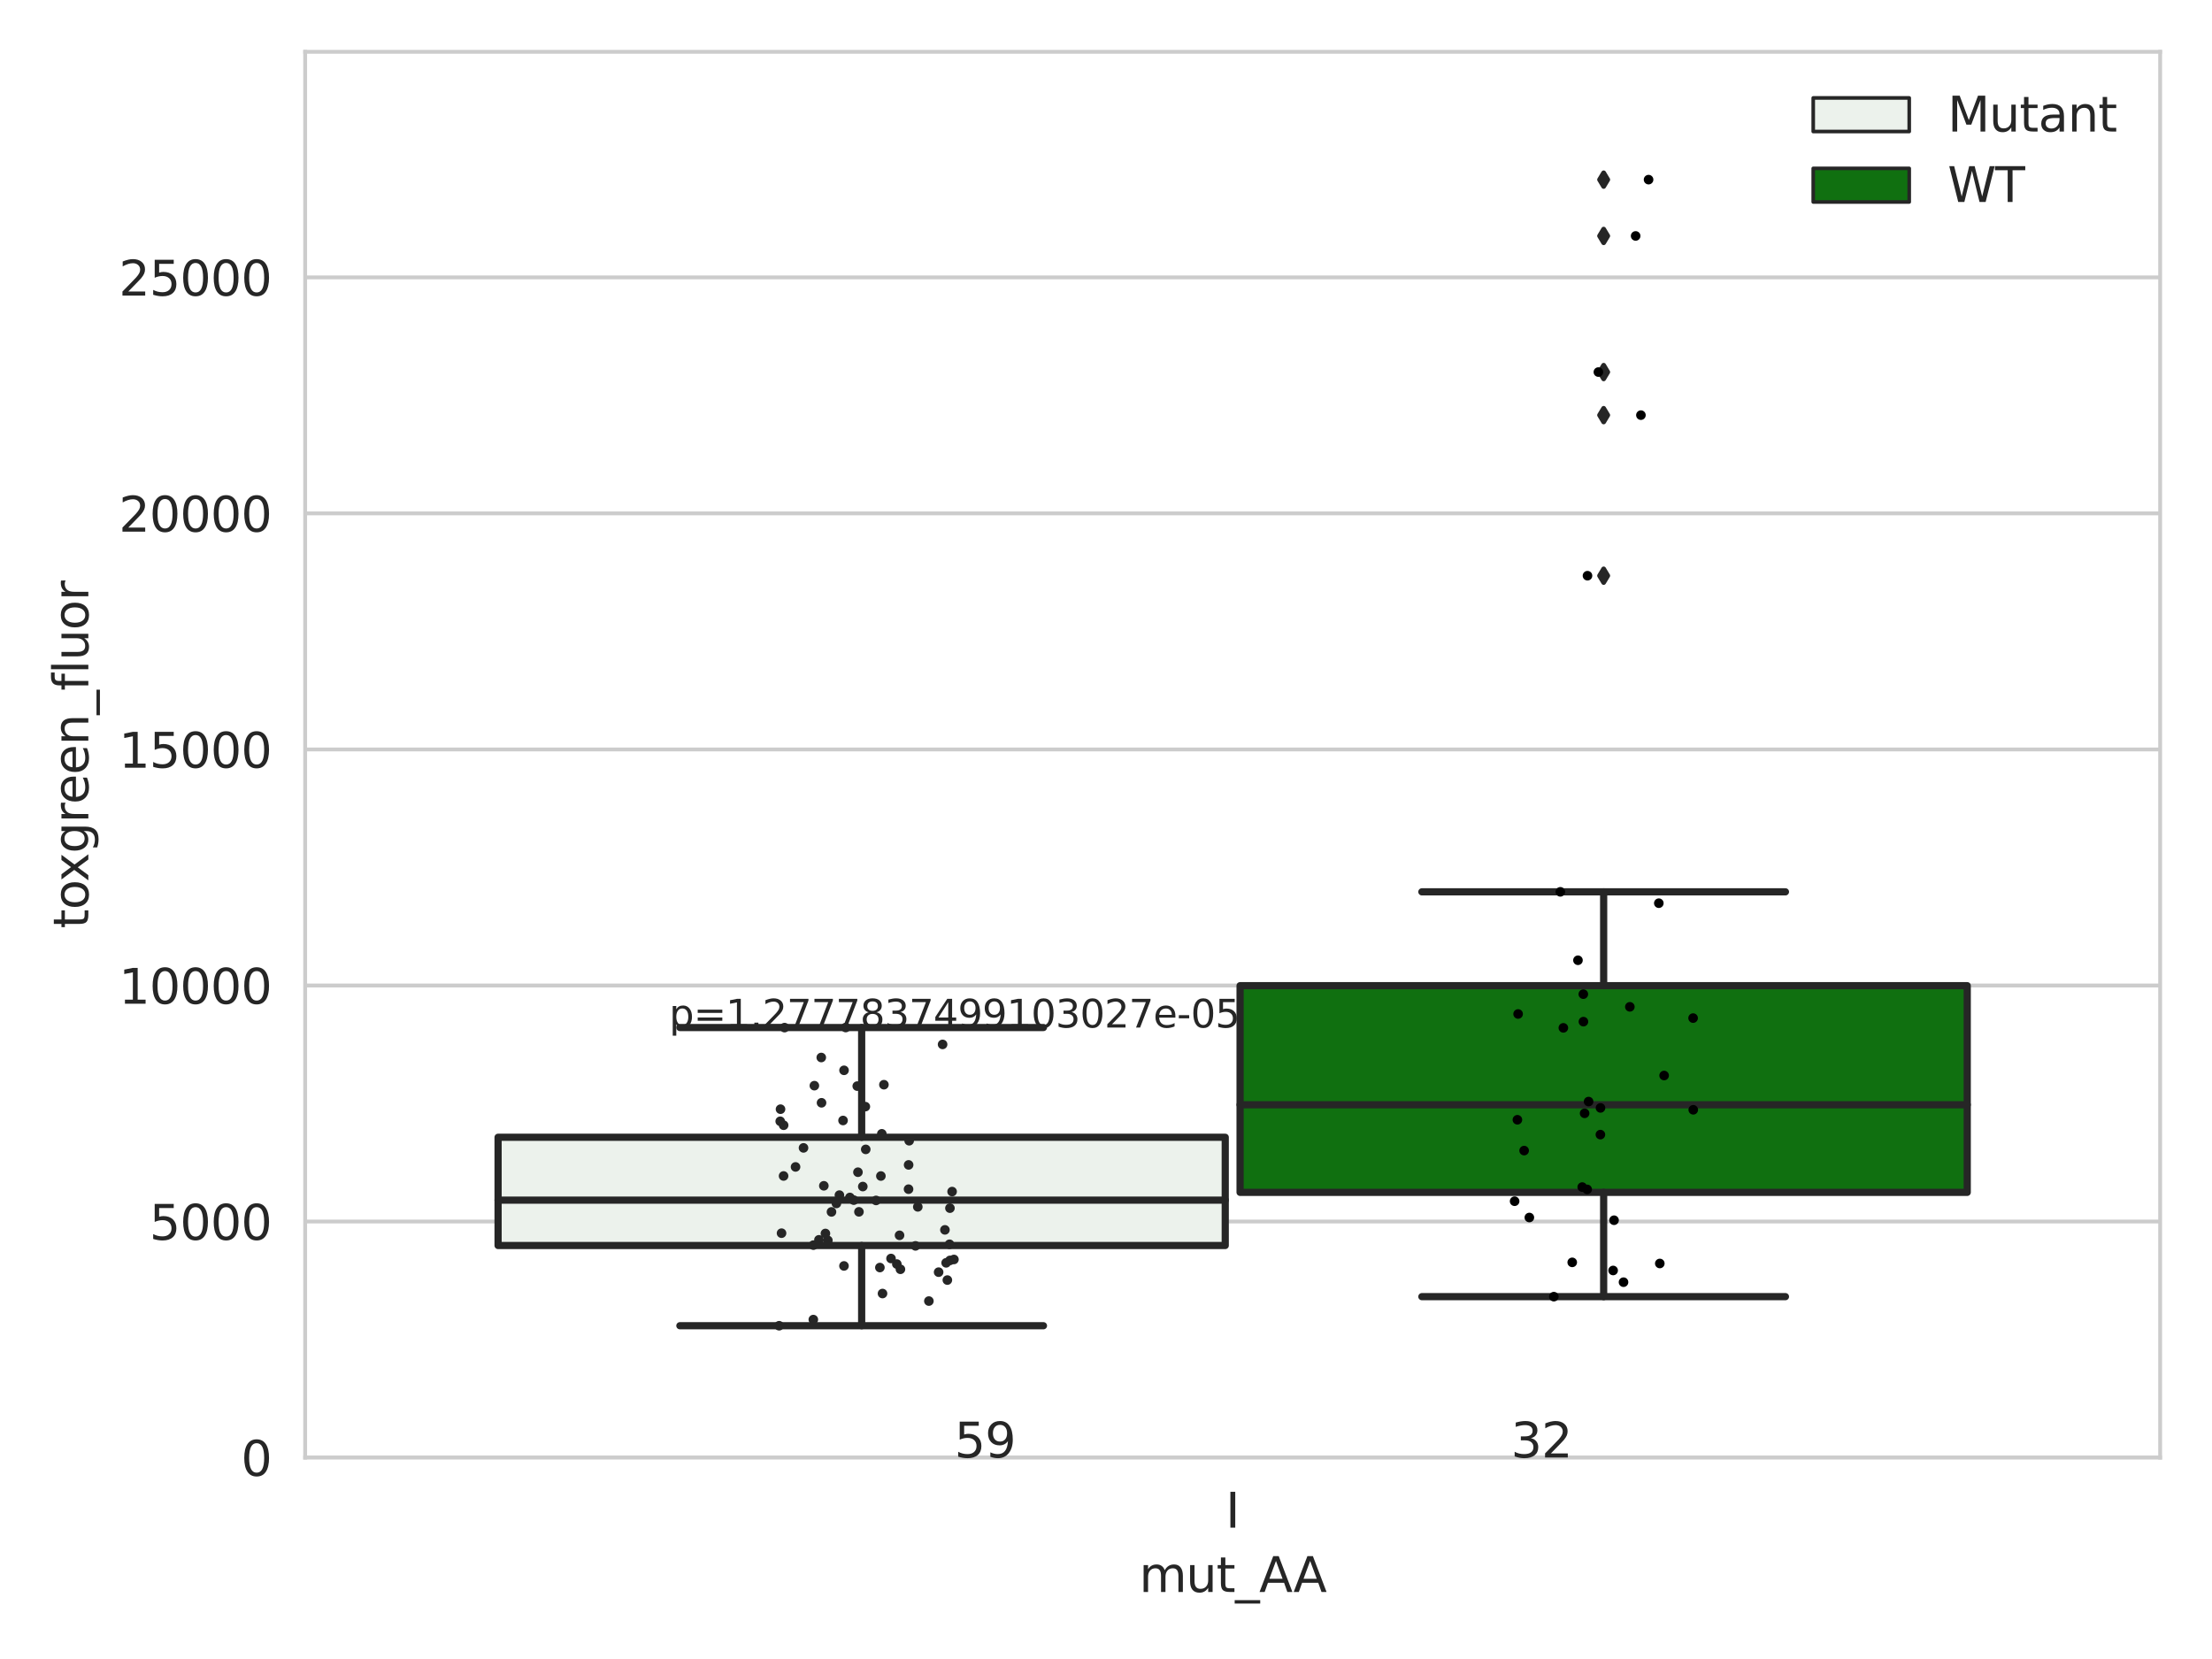 <?xml version="1.0" encoding="utf-8" standalone="no"?>
<!DOCTYPE svg PUBLIC "-//W3C//DTD SVG 1.1//EN"
  "http://www.w3.org/Graphics/SVG/1.1/DTD/svg11.dtd">
<svg xmlns:xlink="http://www.w3.org/1999/xlink" width="460.8pt" height="345.6pt" viewBox="0 0 460.8 345.6" xmlns="http://www.w3.org/2000/svg" version="1.1">
 <defs>
  <style type="text/css">*{stroke-linejoin: round; stroke-linecap: butt}</style>
 </defs>
 <g id="figure_1">
  <g id="patch_1">
   <path d="M 0 345.6 
L 460.8 345.6 
L 460.8 0 
L 0 0 
z
" style="fill: #ffffff"/>
  </g>
  <g id="axes_1">
   <g id="patch_2">
    <path d="M 63.571 303.64 
L 450 303.64 
L 450 10.8 
L 63.571 10.8 
z
" style="fill: #ffffff"/>
   </g>
   <g id="matplotlib.axis_1">
    <g id="xtick_1">
     <g id="text_1">
      <!-- I -->
      <g style="fill: #262626" transform="translate(255.311 318.238)scale(0.1 -0.1)">
       <defs>
        <path id="DejaVuSans-49" d="M 628 4666 
L 1259 4666 
L 1259 0 
L 628 0 
L 628 4666 
z
" transform="scale(0.016)"/>
       </defs>
       <use xlink:href="#DejaVuSans-49"/>
      </g>
     </g>
    </g>
    <g id="text_2">
     <!-- mut_AA -->
     <g style="fill: #262626" transform="translate(237.308 331.638)scale(0.1 -0.1)">
      <defs>
       <path id="DejaVuSans-6d" d="M 3328 2828 
Q 3544 3216 3844 3400 
Q 4144 3584 4550 3584 
Q 5097 3584 5394 3201 
Q 5691 2819 5691 2113 
L 5691 0 
L 5113 0 
L 5113 2094 
Q 5113 2597 4934 2840 
Q 4756 3084 4391 3084 
Q 3944 3084 3684 2787 
Q 3425 2491 3425 1978 
L 3425 0 
L 2847 0 
L 2847 2094 
Q 2847 2600 2669 2842 
Q 2491 3084 2119 3084 
Q 1678 3084 1418 2786 
Q 1159 2488 1159 1978 
L 1159 0 
L 581 0 
L 581 3500 
L 1159 3500 
L 1159 2956 
Q 1356 3278 1631 3431 
Q 1906 3584 2284 3584 
Q 2666 3584 2933 3390 
Q 3200 3197 3328 2828 
z
" transform="scale(0.016)"/>
       <path id="DejaVuSans-75" d="M 544 1381 
L 544 3500 
L 1119 3500 
L 1119 1403 
Q 1119 906 1312 657 
Q 1506 409 1894 409 
Q 2359 409 2629 706 
Q 2900 1003 2900 1516 
L 2900 3500 
L 3475 3500 
L 3475 0 
L 2900 0 
L 2900 538 
Q 2691 219 2414 64 
Q 2138 -91 1772 -91 
Q 1169 -91 856 284 
Q 544 659 544 1381 
z
M 1991 3584 
L 1991 3584 
z
" transform="scale(0.016)"/>
       <path id="DejaVuSans-74" d="M 1172 4494 
L 1172 3500 
L 2356 3500 
L 2356 3053 
L 1172 3053 
L 1172 1153 
Q 1172 725 1289 603 
Q 1406 481 1766 481 
L 2356 481 
L 2356 0 
L 1766 0 
Q 1100 0 847 248 
Q 594 497 594 1153 
L 594 3053 
L 172 3053 
L 172 3500 
L 594 3500 
L 594 4494 
L 1172 4494 
z
" transform="scale(0.016)"/>
       <path id="DejaVuSans-5f" d="M 3263 -1063 
L 3263 -1509 
L -63 -1509 
L -63 -1063 
L 3263 -1063 
z
" transform="scale(0.016)"/>
       <path id="DejaVuSans-41" d="M 2188 4044 
L 1331 1722 
L 3047 1722 
L 2188 4044 
z
M 1831 4666 
L 2547 4666 
L 4325 0 
L 3669 0 
L 3244 1197 
L 1141 1197 
L 716 0 
L 50 0 
L 1831 4666 
z
" transform="scale(0.016)"/>
      </defs>
      <use xlink:href="#DejaVuSans-6d"/>
      <use xlink:href="#DejaVuSans-75" x="97.412"/>
      <use xlink:href="#DejaVuSans-74" x="160.791"/>
      <use xlink:href="#DejaVuSans-5f" x="200"/>
      <use xlink:href="#DejaVuSans-41" x="250"/>
      <use xlink:href="#DejaVuSans-41" x="321.158"/>
     </g>
    </g>
   </g>
   <g id="matplotlib.axis_2">
    <g id="ytick_1">
     <g id="line2d_1">
      <path d="M 63.571 303.64 
L 450 303.64 
" clip-path="url(#pf3b493dd98)" style="fill: none; stroke: #cccccc; stroke-width: 0.8; stroke-linecap: round"/>
     </g>
     <g id="text_3">
      <!-- 0 -->
      <g style="fill: #262626" transform="translate(50.209 307.439)scale(0.1 -0.1)">
       <defs>
        <path id="DejaVuSans-30" d="M 2034 4250 
Q 1547 4250 1301 3770 
Q 1056 3291 1056 2328 
Q 1056 1369 1301 889 
Q 1547 409 2034 409 
Q 2525 409 2770 889 
Q 3016 1369 3016 2328 
Q 3016 3291 2770 3770 
Q 2525 4250 2034 4250 
z
M 2034 4750 
Q 2819 4750 3233 4129 
Q 3647 3509 3647 2328 
Q 3647 1150 3233 529 
Q 2819 -91 2034 -91 
Q 1250 -91 836 529 
Q 422 1150 422 2328 
Q 422 3509 836 4129 
Q 1250 4750 2034 4750 
z
" transform="scale(0.016)"/>
       </defs>
       <use xlink:href="#DejaVuSans-30"/>
      </g>
     </g>
    </g>
    <g id="ytick_2">
     <g id="line2d_2">
      <path d="M 63.571 254.468 
L 450 254.468 
" clip-path="url(#pf3b493dd98)" style="fill: none; stroke: #cccccc; stroke-width: 0.8; stroke-linecap: round"/>
     </g>
     <g id="text_4">
      <!-- 5000 -->
      <g style="fill: #262626" transform="translate(31.121 258.267)scale(0.1 -0.1)">
       <defs>
        <path id="DejaVuSans-35" d="M 691 4666 
L 3169 4666 
L 3169 4134 
L 1269 4134 
L 1269 2991 
Q 1406 3038 1543 3061 
Q 1681 3084 1819 3084 
Q 2600 3084 3056 2656 
Q 3513 2228 3513 1497 
Q 3513 744 3044 326 
Q 2575 -91 1722 -91 
Q 1428 -91 1123 -41 
Q 819 9 494 109 
L 494 744 
Q 775 591 1075 516 
Q 1375 441 1709 441 
Q 2250 441 2565 725 
Q 2881 1009 2881 1497 
Q 2881 1984 2565 2268 
Q 2250 2553 1709 2553 
Q 1456 2553 1204 2497 
Q 953 2441 691 2322 
L 691 4666 
z
" transform="scale(0.016)"/>
       </defs>
       <use xlink:href="#DejaVuSans-35"/>
       <use xlink:href="#DejaVuSans-30" x="63.623"/>
       <use xlink:href="#DejaVuSans-30" x="127.246"/>
       <use xlink:href="#DejaVuSans-30" x="190.869"/>
      </g>
     </g>
    </g>
    <g id="ytick_3">
     <g id="line2d_3">
      <path d="M 63.571 205.296 
L 450 205.296 
" clip-path="url(#pf3b493dd98)" style="fill: none; stroke: #cccccc; stroke-width: 0.8; stroke-linecap: round"/>
     </g>
     <g id="text_5">
      <!-- 10000 -->
      <g style="fill: #262626" transform="translate(24.759 209.095)scale(0.1 -0.1)">
       <defs>
        <path id="DejaVuSans-31" d="M 794 531 
L 1825 531 
L 1825 4091 
L 703 3866 
L 703 4441 
L 1819 4666 
L 2450 4666 
L 2450 531 
L 3481 531 
L 3481 0 
L 794 0 
L 794 531 
z
" transform="scale(0.016)"/>
       </defs>
       <use xlink:href="#DejaVuSans-31"/>
       <use xlink:href="#DejaVuSans-30" x="63.623"/>
       <use xlink:href="#DejaVuSans-30" x="127.246"/>
       <use xlink:href="#DejaVuSans-30" x="190.869"/>
       <use xlink:href="#DejaVuSans-30" x="254.492"/>
      </g>
     </g>
    </g>
    <g id="ytick_4">
     <g id="line2d_4">
      <path d="M 63.571 156.124 
L 450 156.124 
" clip-path="url(#pf3b493dd98)" style="fill: none; stroke: #cccccc; stroke-width: 0.8; stroke-linecap: round"/>
     </g>
     <g id="text_6">
      <!-- 15000 -->
      <g style="fill: #262626" transform="translate(24.759 159.923)scale(0.1 -0.1)">
       <use xlink:href="#DejaVuSans-31"/>
       <use xlink:href="#DejaVuSans-35" x="63.623"/>
       <use xlink:href="#DejaVuSans-30" x="127.246"/>
       <use xlink:href="#DejaVuSans-30" x="190.869"/>
       <use xlink:href="#DejaVuSans-30" x="254.492"/>
      </g>
     </g>
    </g>
    <g id="ytick_5">
     <g id="line2d_5">
      <path d="M 63.571 106.952 
L 450 106.952 
" clip-path="url(#pf3b493dd98)" style="fill: none; stroke: #cccccc; stroke-width: 0.8; stroke-linecap: round"/>
     </g>
     <g id="text_7">
      <!-- 20000 -->
      <g style="fill: #262626" transform="translate(24.759 110.751)scale(0.1 -0.1)">
       <defs>
        <path id="DejaVuSans-32" d="M 1228 531 
L 3431 531 
L 3431 0 
L 469 0 
L 469 531 
Q 828 903 1448 1529 
Q 2069 2156 2228 2338 
Q 2531 2678 2651 2914 
Q 2772 3150 2772 3378 
Q 2772 3750 2511 3984 
Q 2250 4219 1831 4219 
Q 1534 4219 1204 4116 
Q 875 4013 500 3803 
L 500 4441 
Q 881 4594 1212 4672 
Q 1544 4750 1819 4750 
Q 2544 4750 2975 4387 
Q 3406 4025 3406 3419 
Q 3406 3131 3298 2873 
Q 3191 2616 2906 2266 
Q 2828 2175 2409 1742 
Q 1991 1309 1228 531 
z
" transform="scale(0.016)"/>
       </defs>
       <use xlink:href="#DejaVuSans-32"/>
       <use xlink:href="#DejaVuSans-30" x="63.623"/>
       <use xlink:href="#DejaVuSans-30" x="127.246"/>
       <use xlink:href="#DejaVuSans-30" x="190.869"/>
       <use xlink:href="#DejaVuSans-30" x="254.492"/>
      </g>
     </g>
    </g>
    <g id="ytick_6">
     <g id="line2d_6">
      <path d="M 63.571 57.78 
L 450 57.78 
" clip-path="url(#pf3b493dd98)" style="fill: none; stroke: #cccccc; stroke-width: 0.8; stroke-linecap: round"/>
     </g>
     <g id="text_8">
      <!-- 25000 -->
      <g style="fill: #262626" transform="translate(24.759 61.58)scale(0.1 -0.1)">
       <use xlink:href="#DejaVuSans-32"/>
       <use xlink:href="#DejaVuSans-35" x="63.623"/>
       <use xlink:href="#DejaVuSans-30" x="127.246"/>
       <use xlink:href="#DejaVuSans-30" x="190.869"/>
       <use xlink:href="#DejaVuSans-30" x="254.492"/>
      </g>
     </g>
    </g>
    <g id="text_9">
     <!-- toxgreen_fluor -->
     <g style="fill: #262626" transform="translate(18.401 193.415)rotate(-90)scale(0.1 -0.1)">
      <defs>
       <path id="DejaVuSans-6f" d="M 1959 3097 
Q 1497 3097 1228 2736 
Q 959 2375 959 1747 
Q 959 1119 1226 758 
Q 1494 397 1959 397 
Q 2419 397 2687 759 
Q 2956 1122 2956 1747 
Q 2956 2369 2687 2733 
Q 2419 3097 1959 3097 
z
M 1959 3584 
Q 2709 3584 3137 3096 
Q 3566 2609 3566 1747 
Q 3566 888 3137 398 
Q 2709 -91 1959 -91 
Q 1206 -91 779 398 
Q 353 888 353 1747 
Q 353 2609 779 3096 
Q 1206 3584 1959 3584 
z
" transform="scale(0.016)"/>
       <path id="DejaVuSans-78" d="M 3513 3500 
L 2247 1797 
L 3578 0 
L 2900 0 
L 1881 1375 
L 863 0 
L 184 0 
L 1544 1831 
L 300 3500 
L 978 3500 
L 1906 2253 
L 2834 3500 
L 3513 3500 
z
" transform="scale(0.016)"/>
       <path id="DejaVuSans-67" d="M 2906 1791 
Q 2906 2416 2648 2759 
Q 2391 3103 1925 3103 
Q 1463 3103 1205 2759 
Q 947 2416 947 1791 
Q 947 1169 1205 825 
Q 1463 481 1925 481 
Q 2391 481 2648 825 
Q 2906 1169 2906 1791 
z
M 3481 434 
Q 3481 -459 3084 -895 
Q 2688 -1331 1869 -1331 
Q 1566 -1331 1297 -1286 
Q 1028 -1241 775 -1147 
L 775 -588 
Q 1028 -725 1275 -790 
Q 1522 -856 1778 -856 
Q 2344 -856 2625 -561 
Q 2906 -266 2906 331 
L 2906 616 
Q 2728 306 2450 153 
Q 2172 0 1784 0 
Q 1141 0 747 490 
Q 353 981 353 1791 
Q 353 2603 747 3093 
Q 1141 3584 1784 3584 
Q 2172 3584 2450 3431 
Q 2728 3278 2906 2969 
L 2906 3500 
L 3481 3500 
L 3481 434 
z
" transform="scale(0.016)"/>
       <path id="DejaVuSans-72" d="M 2631 2963 
Q 2534 3019 2420 3045 
Q 2306 3072 2169 3072 
Q 1681 3072 1420 2755 
Q 1159 2438 1159 1844 
L 1159 0 
L 581 0 
L 581 3500 
L 1159 3500 
L 1159 2956 
Q 1341 3275 1631 3429 
Q 1922 3584 2338 3584 
Q 2397 3584 2469 3576 
Q 2541 3569 2628 3553 
L 2631 2963 
z
" transform="scale(0.016)"/>
       <path id="DejaVuSans-65" d="M 3597 1894 
L 3597 1613 
L 953 1613 
Q 991 1019 1311 708 
Q 1631 397 2203 397 
Q 2534 397 2845 478 
Q 3156 559 3463 722 
L 3463 178 
Q 3153 47 2828 -22 
Q 2503 -91 2169 -91 
Q 1331 -91 842 396 
Q 353 884 353 1716 
Q 353 2575 817 3079 
Q 1281 3584 2069 3584 
Q 2775 3584 3186 3129 
Q 3597 2675 3597 1894 
z
M 3022 2063 
Q 3016 2534 2758 2815 
Q 2500 3097 2075 3097 
Q 1594 3097 1305 2825 
Q 1016 2553 972 2059 
L 3022 2063 
z
" transform="scale(0.016)"/>
       <path id="DejaVuSans-6e" d="M 3513 2113 
L 3513 0 
L 2938 0 
L 2938 2094 
Q 2938 2591 2744 2837 
Q 2550 3084 2163 3084 
Q 1697 3084 1428 2787 
Q 1159 2491 1159 1978 
L 1159 0 
L 581 0 
L 581 3500 
L 1159 3500 
L 1159 2956 
Q 1366 3272 1645 3428 
Q 1925 3584 2291 3584 
Q 2894 3584 3203 3211 
Q 3513 2838 3513 2113 
z
" transform="scale(0.016)"/>
       <path id="DejaVuSans-66" d="M 2375 4863 
L 2375 4384 
L 1825 4384 
Q 1516 4384 1395 4259 
Q 1275 4134 1275 3809 
L 1275 3500 
L 2222 3500 
L 2222 3053 
L 1275 3053 
L 1275 0 
L 697 0 
L 697 3053 
L 147 3053 
L 147 3500 
L 697 3500 
L 697 3744 
Q 697 4328 969 4595 
Q 1241 4863 1831 4863 
L 2375 4863 
z
" transform="scale(0.016)"/>
       <path id="DejaVuSans-6c" d="M 603 4863 
L 1178 4863 
L 1178 0 
L 603 0 
L 603 4863 
z
" transform="scale(0.016)"/>
      </defs>
      <use xlink:href="#DejaVuSans-74"/>
      <use xlink:href="#DejaVuSans-6f" x="39.209"/>
      <use xlink:href="#DejaVuSans-78" x="97.266"/>
      <use xlink:href="#DejaVuSans-67" x="156.445"/>
      <use xlink:href="#DejaVuSans-72" x="219.922"/>
      <use xlink:href="#DejaVuSans-65" x="258.785"/>
      <use xlink:href="#DejaVuSans-65" x="320.309"/>
      <use xlink:href="#DejaVuSans-6e" x="381.832"/>
      <use xlink:href="#DejaVuSans-5f" x="445.211"/>
      <use xlink:href="#DejaVuSans-66" x="495.211"/>
      <use xlink:href="#DejaVuSans-6c" x="530.416"/>
      <use xlink:href="#DejaVuSans-75" x="558.199"/>
      <use xlink:href="#DejaVuSans-6f" x="621.578"/>
      <use xlink:href="#DejaVuSans-72" x="682.76"/>
     </g>
    </g>
   </g>
   <g id="patch_3">
    <path d="M 103.76 259.462 
L 255.24 259.462 
L 255.24 236.916 
L 103.76 236.916 
L 103.76 259.462 
z
" clip-path="url(#pf3b493dd98)" style="fill: #ecf2ec; stroke: #262626; stroke-width: 1.5; stroke-linejoin: miter"/>
   </g>
   <g id="patch_4">
    <path d="M 258.331 248.389 
L 409.811 248.389 
L 409.811 205.337 
L 258.331 205.337 
L 258.331 248.389 
z
" clip-path="url(#pf3b493dd98)" style="fill: #107010; stroke: #262626; stroke-width: 1.5; stroke-linejoin: miter"/>
   </g>
   <g id="patch_5">
    <path d="M 256.786 303.64 
L 256.786 303.64 
L 256.786 303.64 
L 256.786 303.64 
z
" clip-path="url(#pf3b493dd98)" style="fill: #ecf2ec; stroke: #262626; stroke-width: 0.75; stroke-linejoin: miter"/>
   </g>
   <g id="patch_6">
    <path d="M 256.786 303.64 
L 256.786 303.64 
L 256.786 303.64 
L 256.786 303.64 
z
" clip-path="url(#pf3b493dd98)" style="fill: #107010; stroke: #262626; stroke-width: 0.75; stroke-linejoin: miter"/>
   </g>
   <g id="PathCollection_1"/>
   <g id="PathCollection_2"/>
   <g id="line2d_7">
    <path d="M 179.5 259.462 
L 179.5 276.173 
" clip-path="url(#pf3b493dd98)" style="fill: none; stroke: #262626; stroke-width: 1.5; stroke-linecap: round"/>
   </g>
   <g id="line2d_8">
    <path d="M 179.5 236.916 
L 179.5 214.052 
" clip-path="url(#pf3b493dd98)" style="fill: none; stroke: #262626; stroke-width: 1.5; stroke-linecap: round"/>
   </g>
   <g id="line2d_9">
    <path d="M 141.63 276.173 
L 217.37 276.173 
" clip-path="url(#pf3b493dd98)" style="fill: none; stroke: #262626; stroke-width: 1.5; stroke-linecap: round"/>
   </g>
   <g id="line2d_10">
    <path d="M 141.63 214.052 
L 217.37 214.052 
" clip-path="url(#pf3b493dd98)" style="fill: none; stroke: #262626; stroke-width: 1.5; stroke-linecap: round"/>
   </g>
   <g id="line2d_11"/>
   <g id="line2d_12">
    <path d="M 334.071 248.389 
L 334.071 270.116 
" clip-path="url(#pf3b493dd98)" style="fill: none; stroke: #262626; stroke-width: 1.5; stroke-linecap: round"/>
   </g>
   <g id="line2d_13">
    <path d="M 334.071 205.337 
L 334.071 185.786 
" clip-path="url(#pf3b493dd98)" style="fill: none; stroke: #262626; stroke-width: 1.5; stroke-linecap: round"/>
   </g>
   <g id="line2d_14">
    <path d="M 296.201 270.116 
L 371.941 270.116 
" clip-path="url(#pf3b493dd98)" style="fill: none; stroke: #262626; stroke-width: 1.5; stroke-linecap: round"/>
   </g>
   <g id="line2d_15">
    <path d="M 296.201 185.786 
L 371.941 185.786 
" clip-path="url(#pf3b493dd98)" style="fill: none; stroke: #262626; stroke-width: 1.5; stroke-linecap: round"/>
   </g>
   <g id="line2d_16">
    <defs>
     <path id="m35b96ad256" d="M -0 1.414 
L 0.849 0 
L 0 -1.414 
L -0.849 -0 
z
" style="stroke: #262626; stroke-linejoin: miter"/>
    </defs>
    <g clip-path="url(#pf3b493dd98)">
     <use xlink:href="#m35b96ad256" x="334.071" y="77.508" style="fill: #262626; stroke: #262626; stroke-linejoin: miter"/>
     <use xlink:href="#m35b96ad256" x="334.071" y="86.48" style="fill: #262626; stroke: #262626; stroke-linejoin: miter"/>
     <use xlink:href="#m35b96ad256" x="334.071" y="49.151" style="fill: #262626; stroke: #262626; stroke-linejoin: miter"/>
     <use xlink:href="#m35b96ad256" x="334.071" y="119.93" style="fill: #262626; stroke: #262626; stroke-linejoin: miter"/>
     <use xlink:href="#m35b96ad256" x="334.071" y="37.422" style="fill: #262626; stroke: #262626; stroke-linejoin: miter"/>
    </g>
   </g>
   <g id="line2d_17">
    <path d="M 103.76 250.008 
L 255.24 250.008 
" clip-path="url(#pf3b493dd98)" style="fill: none; stroke: #262626; stroke-width: 1.5; stroke-linecap: round"/>
   </g>
   <g id="line2d_18">
    <path d="M 258.331 230.137 
L 409.811 230.137 
" clip-path="url(#pf3b493dd98)" style="fill: none; stroke: #262626; stroke-width: 1.5; stroke-linecap: round"/>
   </g>
   <g id="patch_7">
    <path d="M 63.571 303.64 
L 63.571 10.8 
" style="fill: none; stroke: #cccccc; stroke-width: 0.8; stroke-linejoin: miter; stroke-linecap: square"/>
   </g>
   <g id="patch_8">
    <path d="M 450 303.64 
L 450 10.8 
" style="fill: none; stroke: #cccccc; stroke-width: 0.8; stroke-linejoin: miter; stroke-linecap: square"/>
   </g>
   <g id="patch_9">
    <path d="M 63.571 303.64 
L 450 303.64 
" style="fill: none; stroke: #cccccc; stroke-width: 0.8; stroke-linejoin: miter; stroke-linecap: square"/>
   </g>
   <g id="patch_10">
    <path d="M 63.571 10.8 
L 450 10.8 
" style="fill: none; stroke: #cccccc; stroke-width: 0.8; stroke-linejoin: miter; stroke-linecap: square"/>
   </g>
   <g id="PathCollection_3">
    <defs>
     <path id="C0_0_5a5bddf998" d="M 0 1 
C 0.265 1 0.52 0.895 0.707 0.707 
C 0.895 0.52 1 0.265 1 -0 
C 1 -0.265 0.895 -0.52 0.707 -0.707 
C 0.52 -0.895 0.265 -1 0 -1 
C -0.265 -1 -0.52 -0.895 -0.707 -0.707 
C -0.895 -0.52 -1 -0.265 -1 0 
C -1 0.265 -0.895 0.52 -0.707 0.707 
C -0.52 0.895 -0.265 1 0 1 
z
"/>
    </defs>
    <g clip-path="url(#pf3b493dd98)">
     <use xlink:href="#C0_0_5a5bddf998" x="171.14" y="229.732" style="fill: #262626"/>
    </g>
    <g clip-path="url(#pf3b493dd98)">
     <use xlink:href="#C0_0_5a5bddf998" x="183.845" y="269.466" style="fill: #262626"/>
    </g>
    <g clip-path="url(#pf3b493dd98)">
     <use xlink:href="#C0_0_5a5bddf998" x="177.046" y="249.455" style="fill: #262626"/>
    </g>
    <g clip-path="url(#pf3b493dd98)">
     <use xlink:href="#C0_0_5a5bddf998" x="195.533" y="265.014" style="fill: #262626"/>
    </g>
    <g clip-path="url(#pf3b493dd98)">
     <use xlink:href="#C0_0_5a5bddf998" x="196.359" y="217.57" style="fill: #262626"/>
    </g>
    <g clip-path="url(#pf3b493dd98)">
     <use xlink:href="#C0_0_5a5bddf998" x="185.615" y="262.169" style="fill: #262626"/>
    </g>
    <g clip-path="url(#pf3b493dd98)">
     <use xlink:href="#C0_0_5a5bddf998" x="169.447" y="259.383" style="fill: #262626"/>
    </g>
    <g clip-path="url(#pf3b493dd98)">
     <use xlink:href="#C0_0_5a5bddf998" x="189.268" y="247.727" style="fill: #262626"/>
    </g>
    <g clip-path="url(#pf3b493dd98)">
     <use xlink:href="#C0_0_5a5bddf998" x="197.1" y="263.071" style="fill: #262626"/>
    </g>
    <g clip-path="url(#pf3b493dd98)">
     <use xlink:href="#C0_0_5a5bddf998" x="189.397" y="237.638" style="fill: #262626"/>
    </g>
    <g clip-path="url(#pf3b493dd98)">
     <use xlink:href="#C0_0_5a5bddf998" x="186.825" y="263.323" style="fill: #262626"/>
    </g>
    <g clip-path="url(#pf3b493dd98)">
     <use xlink:href="#C0_0_5a5bddf998" x="197.89" y="251.678" style="fill: #262626"/>
    </g>
    <g clip-path="url(#pf3b493dd98)">
     <use xlink:href="#C0_0_5a5bddf998" x="175.828" y="222.967" style="fill: #262626"/>
    </g>
    <g clip-path="url(#pf3b493dd98)">
     <use xlink:href="#C0_0_5a5bddf998" x="174.866" y="248.964" style="fill: #262626"/>
    </g>
    <g clip-path="url(#pf3b493dd98)">
     <use xlink:href="#C0_0_5a5bddf998" x="172.462" y="258.4" style="fill: #262626"/>
    </g>
    <g clip-path="url(#pf3b493dd98)">
     <use xlink:href="#C0_0_5a5bddf998" x="178.582" y="226.255" style="fill: #262626"/>
    </g>
    <g clip-path="url(#pf3b493dd98)">
     <use xlink:href="#C0_0_5a5bddf998" x="183.697" y="236.193" style="fill: #262626"/>
    </g>
    <g clip-path="url(#pf3b493dd98)">
     <use xlink:href="#C0_0_5a5bddf998" x="163.247" y="234.407" style="fill: #262626"/>
    </g>
    <g clip-path="url(#pf3b493dd98)">
     <use xlink:href="#C0_0_5a5bddf998" x="174.241" y="250.7" style="fill: #262626"/>
    </g>
    <g clip-path="url(#pf3b493dd98)">
     <use xlink:href="#C0_0_5a5bddf998" x="162.535" y="233.584" style="fill: #262626"/>
    </g>
    <g clip-path="url(#pf3b493dd98)">
     <use xlink:href="#C0_0_5a5bddf998" x="180.349" y="239.437" style="fill: #262626"/>
    </g>
    <g clip-path="url(#pf3b493dd98)">
     <use xlink:href="#C0_0_5a5bddf998" x="197.352" y="266.663" style="fill: #262626"/>
    </g>
    <g clip-path="url(#pf3b493dd98)">
     <use xlink:href="#C0_0_5a5bddf998" x="187.391" y="257.341" style="fill: #262626"/>
    </g>
    <g clip-path="url(#pf3b493dd98)">
     <use xlink:href="#C0_0_5a5bddf998" x="179.738" y="247.179" style="fill: #262626"/>
    </g>
    <g clip-path="url(#pf3b493dd98)">
     <use xlink:href="#C0_0_5a5bddf998" x="196.846" y="256.203" style="fill: #262626"/>
    </g>
    <g clip-path="url(#pf3b493dd98)">
     <use xlink:href="#C0_0_5a5bddf998" x="180.269" y="230.53" style="fill: #262626"/>
    </g>
    <g clip-path="url(#pf3b493dd98)">
     <use xlink:href="#C0_0_5a5bddf998" x="167.387" y="239.124" style="fill: #262626"/>
    </g>
    <g clip-path="url(#pf3b493dd98)">
     <use xlink:href="#C0_0_5a5bddf998" x="175.622" y="233.418" style="fill: #262626"/>
    </g>
    <g clip-path="url(#pf3b493dd98)">
     <use xlink:href="#C0_0_5a5bddf998" x="162.596" y="231.064" style="fill: #262626"/>
    </g>
    <g clip-path="url(#pf3b493dd98)">
     <use xlink:href="#C0_0_5a5bddf998" x="169.649" y="226.163" style="fill: #262626"/>
    </g>
    <g clip-path="url(#pf3b493dd98)">
     <use xlink:href="#C0_0_5a5bddf998" x="183.296" y="264.053" style="fill: #262626"/>
    </g>
    <g clip-path="url(#pf3b493dd98)">
     <use xlink:href="#C0_0_5a5bddf998" x="171.622" y="247.023" style="fill: #262626"/>
    </g>
    <g clip-path="url(#pf3b493dd98)">
     <use xlink:href="#C0_0_5a5bddf998" x="171.087" y="220.296" style="fill: #262626"/>
    </g>
    <g clip-path="url(#pf3b493dd98)">
     <use xlink:href="#C0_0_5a5bddf998" x="170.602" y="258.277" style="fill: #262626"/>
    </g>
    <g clip-path="url(#pf3b493dd98)">
     <use xlink:href="#C0_0_5a5bddf998" x="187.577" y="264.414" style="fill: #262626"/>
    </g>
    <g clip-path="url(#pf3b493dd98)">
     <use xlink:href="#C0_0_5a5bddf998" x="171.952" y="256.954" style="fill: #262626"/>
    </g>
    <g clip-path="url(#pf3b493dd98)">
     <use xlink:href="#C0_0_5a5bddf998" x="163.234" y="244.977" style="fill: #262626"/>
    </g>
    <g clip-path="url(#pf3b493dd98)">
     <use xlink:href="#C0_0_5a5bddf998" x="190.713" y="259.54" style="fill: #262626"/>
    </g>
    <g clip-path="url(#pf3b493dd98)">
     <use xlink:href="#C0_0_5a5bddf998" x="175.817" y="263.716" style="fill: #262626"/>
    </g>
    <g clip-path="url(#pf3b493dd98)">
     <use xlink:href="#C0_0_5a5bddf998" x="169.431" y="274.893" style="fill: #262626"/>
    </g>
    <g clip-path="url(#pf3b493dd98)">
     <use xlink:href="#C0_0_5a5bddf998" x="191.195" y="251.411" style="fill: #262626"/>
    </g>
    <g clip-path="url(#pf3b493dd98)">
     <use xlink:href="#C0_0_5a5bddf998" x="189.283" y="242.669" style="fill: #262626"/>
    </g>
    <g clip-path="url(#pf3b493dd98)">
     <use xlink:href="#C0_0_5a5bddf998" x="184.136" y="225.963" style="fill: #262626"/>
    </g>
    <g clip-path="url(#pf3b493dd98)">
     <use xlink:href="#C0_0_5a5bddf998" x="163.438" y="214.069" style="fill: #262626"/>
    </g>
    <g clip-path="url(#pf3b493dd98)">
     <use xlink:href="#C0_0_5a5bddf998" x="198.722" y="262.369" style="fill: #262626"/>
    </g>
    <g clip-path="url(#pf3b493dd98)">
     <use xlink:href="#C0_0_5a5bddf998" x="197.896" y="262.565" style="fill: #262626"/>
    </g>
    <g clip-path="url(#pf3b493dd98)">
     <use xlink:href="#C0_0_5a5bddf998" x="176.178" y="214.052" style="fill: #262626"/>
    </g>
    <g clip-path="url(#pf3b493dd98)">
     <use xlink:href="#C0_0_5a5bddf998" x="193.503" y="271.035" style="fill: #262626"/>
    </g>
    <g clip-path="url(#pf3b493dd98)">
     <use xlink:href="#C0_0_5a5bddf998" x="165.727" y="243.09" style="fill: #262626"/>
    </g>
    <g clip-path="url(#pf3b493dd98)">
     <use xlink:href="#C0_0_5a5bddf998" x="197.805" y="259.204" style="fill: #262626"/>
    </g>
    <g clip-path="url(#pf3b493dd98)">
     <use xlink:href="#C0_0_5a5bddf998" x="162.306" y="276.173" style="fill: #262626"/>
    </g>
    <g clip-path="url(#pf3b493dd98)">
     <use xlink:href="#C0_0_5a5bddf998" x="183.504" y="244.987" style="fill: #262626"/>
    </g>
    <g clip-path="url(#pf3b493dd98)">
     <use xlink:href="#C0_0_5a5bddf998" x="198.341" y="248.228" style="fill: #262626"/>
    </g>
    <g clip-path="url(#pf3b493dd98)">
     <use xlink:href="#C0_0_5a5bddf998" x="178.934" y="252.448" style="fill: #262626"/>
    </g>
    <g clip-path="url(#pf3b493dd98)">
     <use xlink:href="#C0_0_5a5bddf998" x="182.497" y="250.072" style="fill: #262626"/>
    </g>
    <g clip-path="url(#pf3b493dd98)">
     <use xlink:href="#C0_0_5a5bddf998" x="177.859" y="250.008" style="fill: #262626"/>
    </g>
    <g clip-path="url(#pf3b493dd98)">
     <use xlink:href="#C0_0_5a5bddf998" x="173.214" y="252.462" style="fill: #262626"/>
    </g>
    <g clip-path="url(#pf3b493dd98)">
     <use xlink:href="#C0_0_5a5bddf998" x="162.809" y="256.894" style="fill: #262626"/>
    </g>
    <g clip-path="url(#pf3b493dd98)">
     <use xlink:href="#C0_0_5a5bddf998" x="178.726" y="244.191" style="fill: #262626"/>
    </g>
   </g>
   <g id="PathCollection_4">
    <defs>
     <path id="C1_0_972ae73a01" d="M 0 1 
C 0.265 1 0.52 0.895 0.707 0.707 
C 0.895 0.52 1 0.265 1 -0 
C 1 -0.265 0.895 -0.52 0.707 -0.707 
C 0.52 -0.895 0.265 -1 0 -1 
C -0.265 -1 -0.52 -0.895 -0.707 -0.707 
C -0.895 -0.52 -1 -0.265 -1 0 
C -1 0.265 -0.895 0.52 -0.707 0.707 
C -0.52 0.895 -0.265 1 0 1 
z
"/>
    </defs>
    <g clip-path="url(#pf3b493dd98)">
     <use xlink:href="#C1_0_972ae73a01" x="328.719" y="200.04"/>
    </g>
    <g clip-path="url(#pf3b493dd98)">
     <use xlink:href="#C1_0_972ae73a01" x="316.251" y="211.229"/>
    </g>
    <g clip-path="url(#pf3b493dd98)">
     <use xlink:href="#C1_0_972ae73a01" x="318.592" y="253.629"/>
    </g>
    <g clip-path="url(#pf3b493dd98)">
     <use xlink:href="#C1_0_972ae73a01" x="323.693" y="270.116"/>
    </g>
    <g clip-path="url(#pf3b493dd98)">
     <use xlink:href="#C1_0_972ae73a01" x="325.047" y="185.786"/>
    </g>
    <g clip-path="url(#pf3b493dd98)">
     <use xlink:href="#C1_0_972ae73a01" x="316.102" y="233.268"/>
    </g>
    <g clip-path="url(#pf3b493dd98)">
     <use xlink:href="#C1_0_972ae73a01" x="325.674" y="214.12"/>
    </g>
    <g clip-path="url(#pf3b493dd98)">
     <use xlink:href="#C1_0_972ae73a01" x="336.235" y="254.196"/>
    </g>
    <g clip-path="url(#pf3b493dd98)">
     <use xlink:href="#C1_0_972ae73a01" x="333.393" y="236.36"/>
    </g>
    <g clip-path="url(#pf3b493dd98)">
     <use xlink:href="#C1_0_972ae73a01" x="330.932" y="229.476"/>
    </g>
    <g clip-path="url(#pf3b493dd98)">
     <use xlink:href="#C1_0_972ae73a01" x="338.209" y="267.103"/>
    </g>
    <g clip-path="url(#pf3b493dd98)">
     <use xlink:href="#C1_0_972ae73a01" x="336.044" y="264.664"/>
    </g>
    <g clip-path="url(#pf3b493dd98)">
     <use xlink:href="#C1_0_972ae73a01" x="315.523" y="250.237"/>
    </g>
    <g clip-path="url(#pf3b493dd98)">
     <use xlink:href="#C1_0_972ae73a01" x="332.972" y="77.508"/>
    </g>
    <g clip-path="url(#pf3b493dd98)">
     <use xlink:href="#C1_0_972ae73a01" x="341.833" y="86.48"/>
    </g>
    <g clip-path="url(#pf3b493dd98)">
     <use xlink:href="#C1_0_972ae73a01" x="327.524" y="262.973"/>
    </g>
    <g clip-path="url(#pf3b493dd98)">
     <use xlink:href="#C1_0_972ae73a01" x="339.529" y="209.74"/>
    </g>
    <g clip-path="url(#pf3b493dd98)">
     <use xlink:href="#C1_0_972ae73a01" x="346.667" y="224.05"/>
    </g>
    <g clip-path="url(#pf3b493dd98)">
     <use xlink:href="#C1_0_972ae73a01" x="330.638" y="247.773"/>
    </g>
    <g clip-path="url(#pf3b493dd98)">
     <use xlink:href="#C1_0_972ae73a01" x="317.505" y="239.689"/>
    </g>
    <g clip-path="url(#pf3b493dd98)">
     <use xlink:href="#C1_0_972ae73a01" x="340.735" y="49.151"/>
    </g>
    <g clip-path="url(#pf3b493dd98)">
     <use xlink:href="#C1_0_972ae73a01" x="330.104" y="231.926"/>
    </g>
    <g clip-path="url(#pf3b493dd98)">
     <use xlink:href="#C1_0_972ae73a01" x="352.737" y="231.191"/>
    </g>
    <g clip-path="url(#pf3b493dd98)">
     <use xlink:href="#C1_0_972ae73a01" x="329.608" y="247.289"/>
    </g>
    <g clip-path="url(#pf3b493dd98)">
     <use xlink:href="#C1_0_972ae73a01" x="329.857" y="212.828"/>
    </g>
    <g clip-path="url(#pf3b493dd98)">
     <use xlink:href="#C1_0_972ae73a01" x="330.704" y="119.93"/>
    </g>
    <g clip-path="url(#pf3b493dd98)">
     <use xlink:href="#C1_0_972ae73a01" x="329.834" y="207.103"/>
    </g>
    <g clip-path="url(#pf3b493dd98)">
     <use xlink:href="#C1_0_972ae73a01" x="343.427" y="37.422"/>
    </g>
    <g clip-path="url(#pf3b493dd98)">
     <use xlink:href="#C1_0_972ae73a01" x="333.413" y="230.797"/>
    </g>
    <g clip-path="url(#pf3b493dd98)">
     <use xlink:href="#C1_0_972ae73a01" x="345.767" y="263.206"/>
    </g>
    <g clip-path="url(#pf3b493dd98)">
     <use xlink:href="#C1_0_972ae73a01" x="345.562" y="188.151"/>
    </g>
    <g clip-path="url(#pf3b493dd98)">
     <use xlink:href="#C1_0_972ae73a01" x="352.704" y="212.087"/>
    </g>
   </g>
   <g id="text_10">
    <!-- 59 -->
    <g style="fill: #262626" transform="translate(198.821 303.624)scale(0.1 -0.1)">
     <defs>
      <path id="DejaVuSans-39" d="M 703 97 
L 703 672 
Q 941 559 1184 500 
Q 1428 441 1663 441 
Q 2288 441 2617 861 
Q 2947 1281 2994 2138 
Q 2813 1869 2534 1725 
Q 2256 1581 1919 1581 
Q 1219 1581 811 2004 
Q 403 2428 403 3163 
Q 403 3881 828 4315 
Q 1253 4750 1959 4750 
Q 2769 4750 3195 4129 
Q 3622 3509 3622 2328 
Q 3622 1225 3098 567 
Q 2575 -91 1691 -91 
Q 1453 -91 1209 -44 
Q 966 3 703 97 
z
M 1959 2075 
Q 2384 2075 2632 2365 
Q 2881 2656 2881 3163 
Q 2881 3666 2632 3958 
Q 2384 4250 1959 4250 
Q 1534 4250 1286 3958 
Q 1038 3666 1038 3163 
Q 1038 2656 1286 2365 
Q 1534 2075 1959 2075 
z
" transform="scale(0.016)"/>
     </defs>
     <use xlink:href="#DejaVuSans-35"/>
     <use xlink:href="#DejaVuSans-39" x="63.623"/>
    </g>
   </g>
   <g id="text_11">
    <!-- p=1.2777837499103027e-05 -->
    <g style="fill: #262626" transform="translate(139.399 214.051)scale(0.08 -0.08)">
     <defs>
      <path id="DejaVuSans-70" d="M 1159 525 
L 1159 -1331 
L 581 -1331 
L 581 3500 
L 1159 3500 
L 1159 2969 
Q 1341 3281 1617 3432 
Q 1894 3584 2278 3584 
Q 2916 3584 3314 3078 
Q 3713 2572 3713 1747 
Q 3713 922 3314 415 
Q 2916 -91 2278 -91 
Q 1894 -91 1617 61 
Q 1341 213 1159 525 
z
M 3116 1747 
Q 3116 2381 2855 2742 
Q 2594 3103 2138 3103 
Q 1681 3103 1420 2742 
Q 1159 2381 1159 1747 
Q 1159 1113 1420 752 
Q 1681 391 2138 391 
Q 2594 391 2855 752 
Q 3116 1113 3116 1747 
z
" transform="scale(0.016)"/>
      <path id="DejaVuSans-3d" d="M 678 2906 
L 4684 2906 
L 4684 2381 
L 678 2381 
L 678 2906 
z
M 678 1631 
L 4684 1631 
L 4684 1100 
L 678 1100 
L 678 1631 
z
" transform="scale(0.016)"/>
      <path id="DejaVuSans-2e" d="M 684 794 
L 1344 794 
L 1344 0 
L 684 0 
L 684 794 
z
" transform="scale(0.016)"/>
      <path id="DejaVuSans-37" d="M 525 4666 
L 3525 4666 
L 3525 4397 
L 1831 0 
L 1172 0 
L 2766 4134 
L 525 4134 
L 525 4666 
z
" transform="scale(0.016)"/>
      <path id="DejaVuSans-38" d="M 2034 2216 
Q 1584 2216 1326 1975 
Q 1069 1734 1069 1313 
Q 1069 891 1326 650 
Q 1584 409 2034 409 
Q 2484 409 2743 651 
Q 3003 894 3003 1313 
Q 3003 1734 2745 1975 
Q 2488 2216 2034 2216 
z
M 1403 2484 
Q 997 2584 770 2862 
Q 544 3141 544 3541 
Q 544 4100 942 4425 
Q 1341 4750 2034 4750 
Q 2731 4750 3128 4425 
Q 3525 4100 3525 3541 
Q 3525 3141 3298 2862 
Q 3072 2584 2669 2484 
Q 3125 2378 3379 2068 
Q 3634 1759 3634 1313 
Q 3634 634 3220 271 
Q 2806 -91 2034 -91 
Q 1263 -91 848 271 
Q 434 634 434 1313 
Q 434 1759 690 2068 
Q 947 2378 1403 2484 
z
M 1172 3481 
Q 1172 3119 1398 2916 
Q 1625 2713 2034 2713 
Q 2441 2713 2670 2916 
Q 2900 3119 2900 3481 
Q 2900 3844 2670 4047 
Q 2441 4250 2034 4250 
Q 1625 4250 1398 4047 
Q 1172 3844 1172 3481 
z
" transform="scale(0.016)"/>
      <path id="DejaVuSans-33" d="M 2597 2516 
Q 3050 2419 3304 2112 
Q 3559 1806 3559 1356 
Q 3559 666 3084 287 
Q 2609 -91 1734 -91 
Q 1441 -91 1130 -33 
Q 819 25 488 141 
L 488 750 
Q 750 597 1062 519 
Q 1375 441 1716 441 
Q 2309 441 2620 675 
Q 2931 909 2931 1356 
Q 2931 1769 2642 2001 
Q 2353 2234 1838 2234 
L 1294 2234 
L 1294 2753 
L 1863 2753 
Q 2328 2753 2575 2939 
Q 2822 3125 2822 3475 
Q 2822 3834 2567 4026 
Q 2313 4219 1838 4219 
Q 1578 4219 1281 4162 
Q 984 4106 628 3988 
L 628 4550 
Q 988 4650 1302 4700 
Q 1616 4750 1894 4750 
Q 2613 4750 3031 4423 
Q 3450 4097 3450 3541 
Q 3450 3153 3228 2886 
Q 3006 2619 2597 2516 
z
" transform="scale(0.016)"/>
      <path id="DejaVuSans-34" d="M 2419 4116 
L 825 1625 
L 2419 1625 
L 2419 4116 
z
M 2253 4666 
L 3047 4666 
L 3047 1625 
L 3713 1625 
L 3713 1100 
L 3047 1100 
L 3047 0 
L 2419 0 
L 2419 1100 
L 313 1100 
L 313 1709 
L 2253 4666 
z
" transform="scale(0.016)"/>
      <path id="DejaVuSans-2d" d="M 313 2009 
L 1997 2009 
L 1997 1497 
L 313 1497 
L 313 2009 
z
" transform="scale(0.016)"/>
     </defs>
     <use xlink:href="#DejaVuSans-70"/>
     <use xlink:href="#DejaVuSans-3d" x="63.477"/>
     <use xlink:href="#DejaVuSans-31" x="147.266"/>
     <use xlink:href="#DejaVuSans-2e" x="210.889"/>
     <use xlink:href="#DejaVuSans-32" x="242.676"/>
     <use xlink:href="#DejaVuSans-37" x="306.299"/>
     <use xlink:href="#DejaVuSans-37" x="369.922"/>
     <use xlink:href="#DejaVuSans-37" x="433.545"/>
     <use xlink:href="#DejaVuSans-38" x="497.168"/>
     <use xlink:href="#DejaVuSans-33" x="560.791"/>
     <use xlink:href="#DejaVuSans-37" x="624.414"/>
     <use xlink:href="#DejaVuSans-34" x="688.037"/>
     <use xlink:href="#DejaVuSans-39" x="751.66"/>
     <use xlink:href="#DejaVuSans-39" x="815.283"/>
     <use xlink:href="#DejaVuSans-31" x="878.906"/>
     <use xlink:href="#DejaVuSans-30" x="942.529"/>
     <use xlink:href="#DejaVuSans-33" x="1006.152"/>
     <use xlink:href="#DejaVuSans-30" x="1069.775"/>
     <use xlink:href="#DejaVuSans-32" x="1133.398"/>
     <use xlink:href="#DejaVuSans-37" x="1197.021"/>
     <use xlink:href="#DejaVuSans-65" x="1260.645"/>
     <use xlink:href="#DejaVuSans-2d" x="1322.168"/>
     <use xlink:href="#DejaVuSans-30" x="1358.252"/>
     <use xlink:href="#DejaVuSans-35" x="1421.875"/>
    </g>
   </g>
   <g id="text_12">
    <!-- 32 -->
    <g style="fill: #262626" transform="translate(314.75 303.624)scale(0.1 -0.1)">
     <use xlink:href="#DejaVuSans-33"/>
     <use xlink:href="#DejaVuSans-32" x="63.623"/>
    </g>
   </g>
   <g id="legend_1">
    <g id="patch_11">
     <path d="M 377.728 27.398 
L 397.728 27.398 
L 397.728 20.398 
L 377.728 20.398 
z
" style="fill: #ecf2ec; stroke: #262626; stroke-width: 0.75; stroke-linejoin: miter"/>
    </g>
    <g id="text_13">
     <!-- Mutant -->
     <g style="fill: #262626" transform="translate(405.728 27.398)scale(0.1 -0.1)">
      <defs>
       <path id="DejaVuSans-4d" d="M 628 4666 
L 1569 4666 
L 2759 1491 
L 3956 4666 
L 4897 4666 
L 4897 0 
L 4281 0 
L 4281 4097 
L 3078 897 
L 2444 897 
L 1241 4097 
L 1241 0 
L 628 0 
L 628 4666 
z
" transform="scale(0.016)"/>
       <path id="DejaVuSans-61" d="M 2194 1759 
Q 1497 1759 1228 1600 
Q 959 1441 959 1056 
Q 959 750 1161 570 
Q 1363 391 1709 391 
Q 2188 391 2477 730 
Q 2766 1069 2766 1631 
L 2766 1759 
L 2194 1759 
z
M 3341 1997 
L 3341 0 
L 2766 0 
L 2766 531 
Q 2569 213 2275 61 
Q 1981 -91 1556 -91 
Q 1019 -91 701 211 
Q 384 513 384 1019 
Q 384 1609 779 1909 
Q 1175 2209 1959 2209 
L 2766 2209 
L 2766 2266 
Q 2766 2663 2505 2880 
Q 2244 3097 1772 3097 
Q 1472 3097 1187 3025 
Q 903 2953 641 2809 
L 641 3341 
Q 956 3463 1253 3523 
Q 1550 3584 1831 3584 
Q 2591 3584 2966 3190 
Q 3341 2797 3341 1997 
z
" transform="scale(0.016)"/>
      </defs>
      <use xlink:href="#DejaVuSans-4d"/>
      <use xlink:href="#DejaVuSans-75" x="86.279"/>
      <use xlink:href="#DejaVuSans-74" x="149.658"/>
      <use xlink:href="#DejaVuSans-61" x="188.867"/>
      <use xlink:href="#DejaVuSans-6e" x="250.146"/>
      <use xlink:href="#DejaVuSans-74" x="313.525"/>
     </g>
    </g>
    <g id="patch_12">
     <path d="M 377.728 42.077 
L 397.728 42.077 
L 397.728 35.077 
L 377.728 35.077 
z
" style="fill: #107010; stroke: #262626; stroke-width: 0.75; stroke-linejoin: miter"/>
    </g>
    <g id="text_14">
     <!-- WT -->
     <g style="fill: #262626" transform="translate(405.728 42.077)scale(0.1 -0.1)">
      <defs>
       <path id="DejaVuSans-57" d="M 213 4666 
L 850 4666 
L 1831 722 
L 2809 4666 
L 3519 4666 
L 4500 722 
L 5478 4666 
L 6119 4666 
L 4947 0 
L 4153 0 
L 3169 4050 
L 2175 0 
L 1381 0 
L 213 4666 
z
" transform="scale(0.016)"/>
       <path id="DejaVuSans-54" d="M -19 4666 
L 3928 4666 
L 3928 4134 
L 2272 4134 
L 2272 0 
L 1638 0 
L 1638 4134 
L -19 4134 
L -19 4666 
z
" transform="scale(0.016)"/>
      </defs>
      <use xlink:href="#DejaVuSans-57"/>
      <use xlink:href="#DejaVuSans-54" x="98.877"/>
     </g>
    </g>
   </g>
  </g>
 </g>
 <defs>
  <clipPath id="pf3b493dd98">
   <rect x="63.571" y="10.8" width="386.429" height="292.84"/>
  </clipPath>
 </defs>
</svg>
